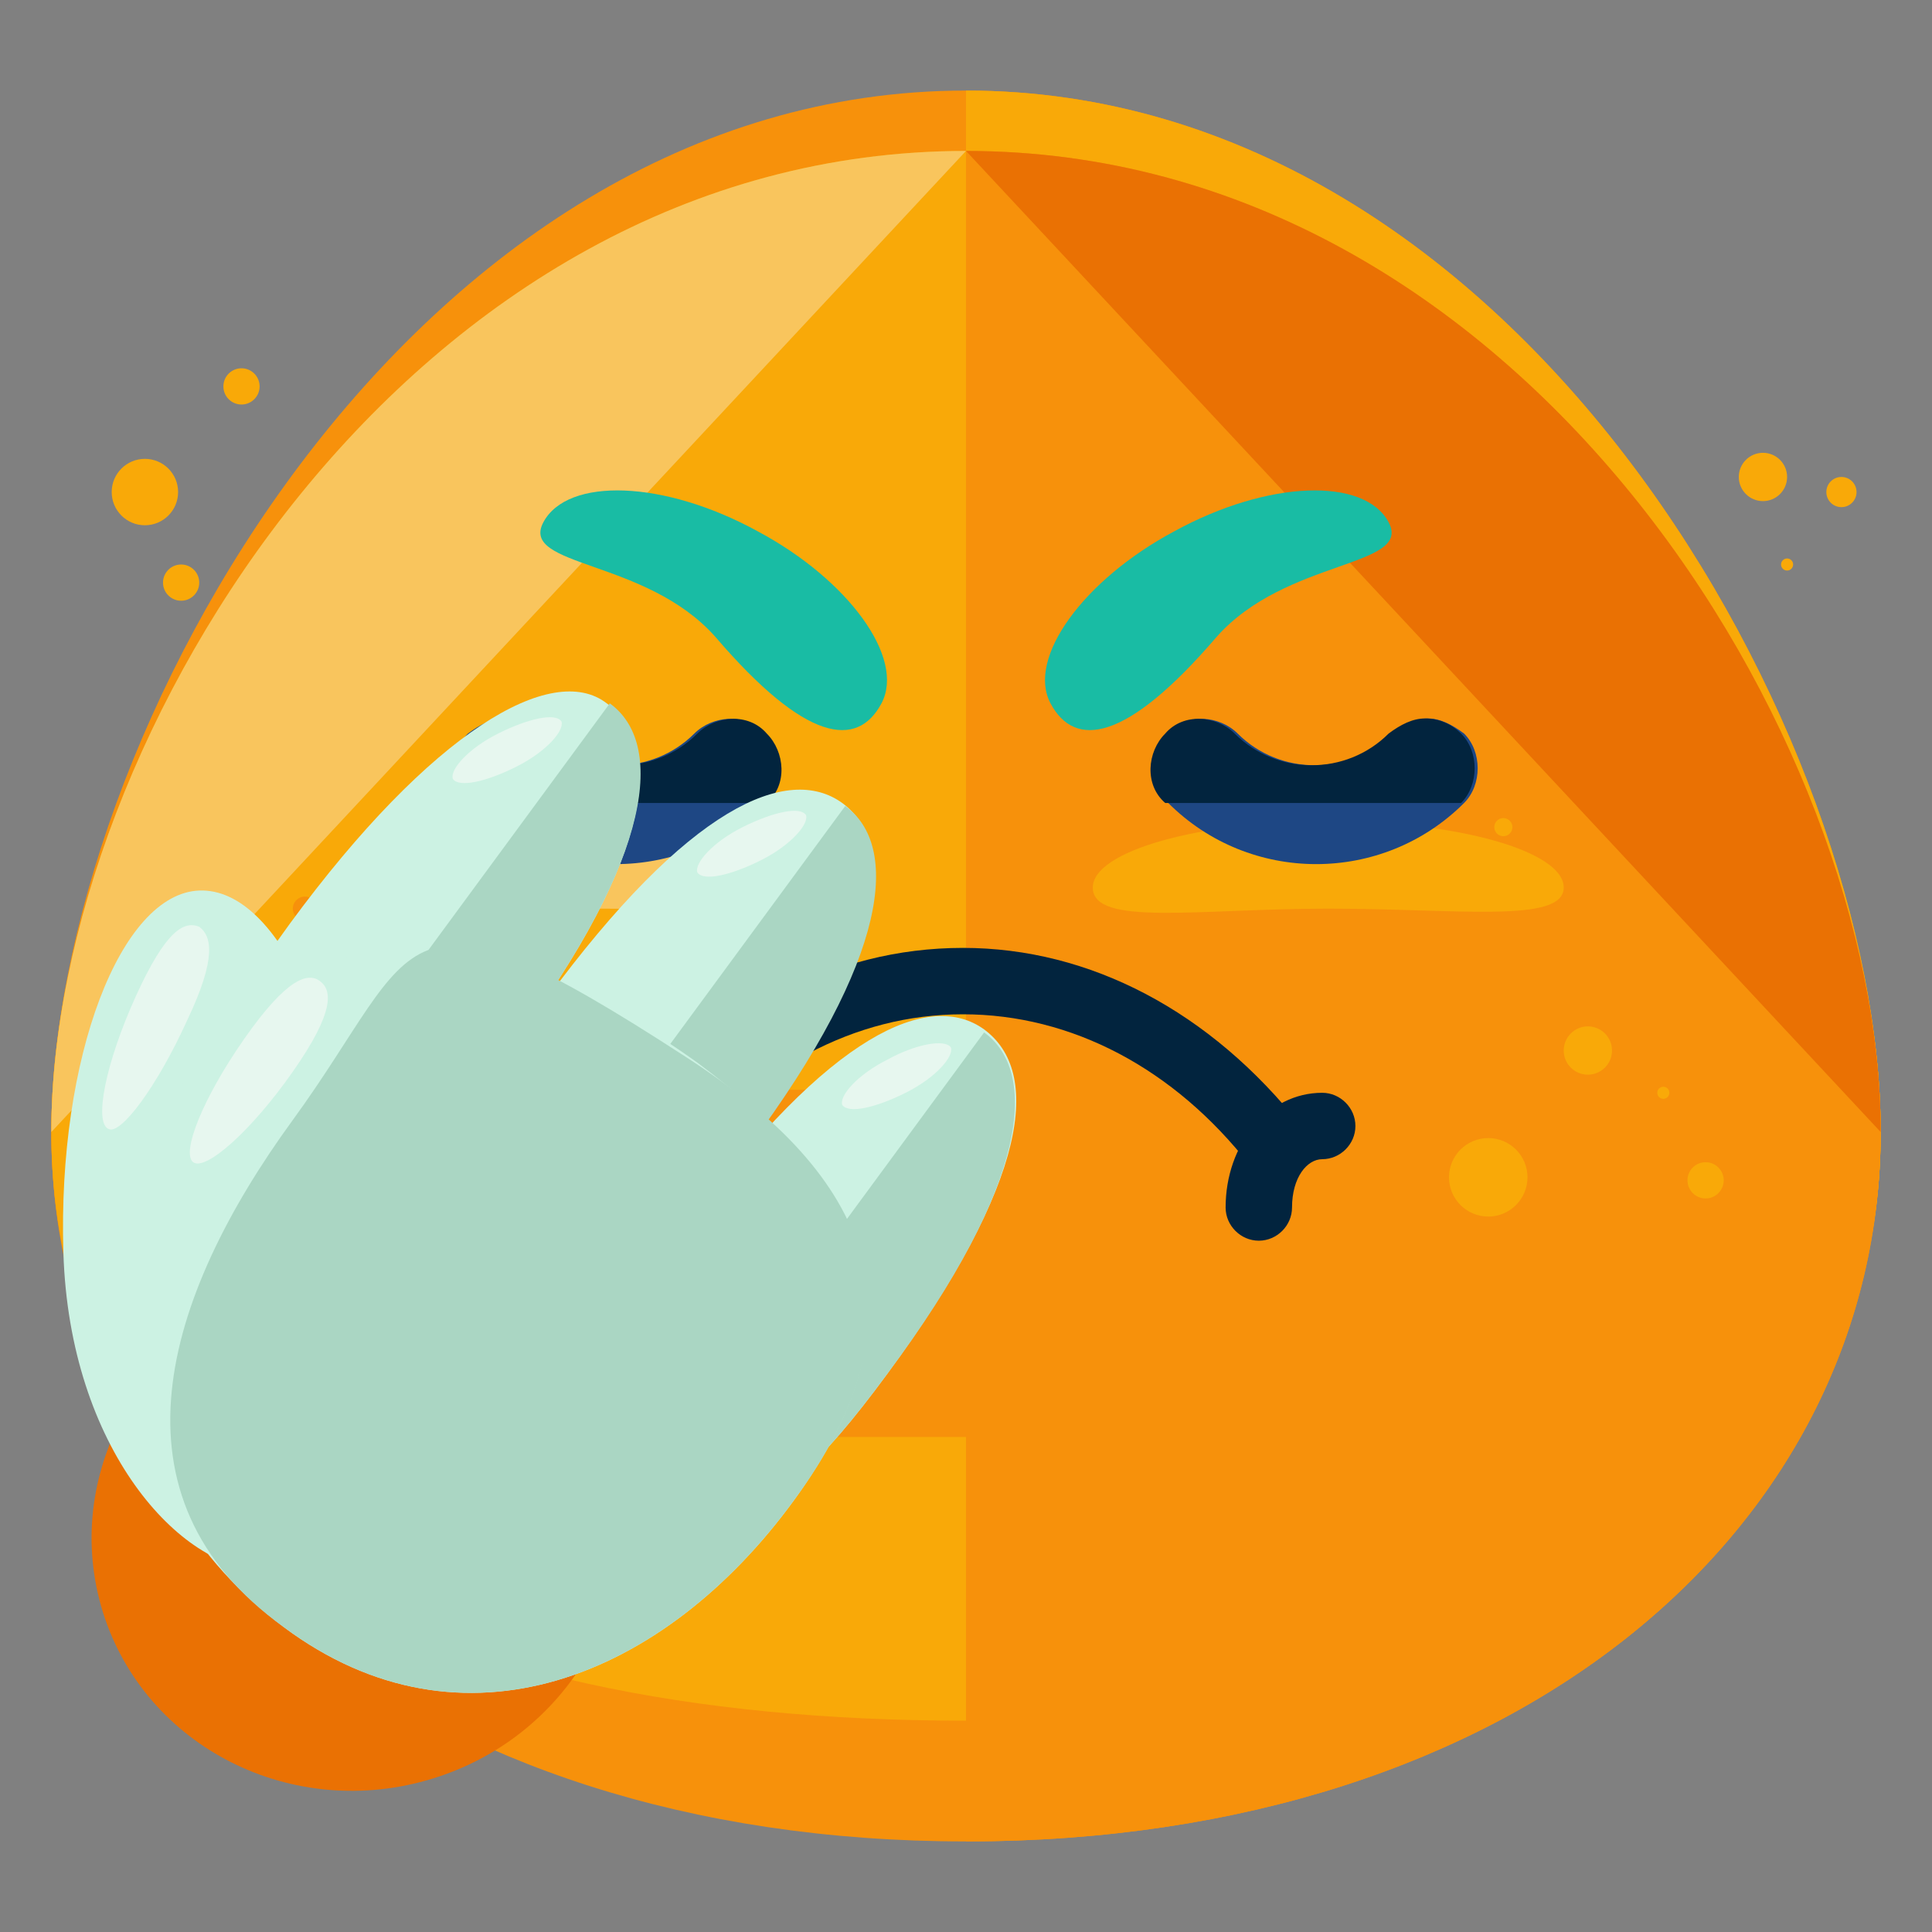 <?xml version="1.0" encoding="utf-8"?>
<!-- Generator: Adobe Illustrator 16.0.0, SVG Export Plug-In . SVG Version: 6.00 Build 0)  -->
<!DOCTYPE svg PUBLIC "-//W3C//DTD SVG 1.1//EN" "http://www.w3.org/Graphics/SVG/1.1/DTD/svg11.dtd">
<svg version="1.1" id="Layer_1" xmlns="http://www.w3.org/2000/svg" xmlns:xlink="http://www.w3.org/1999/xlink" x="0px" y="0px"
	 width="64px" height="64px" viewBox="0 0 64 64" enable-background="new 0 0 64 64" xml:space="preserve">
<rect x="0" y="0" width="64" height="64" fill="#808080" stroke="none"/>
<g>
	<g>
		<g>
			<g>
				<g>
					<g>
						<path fill="#F7910B" d="M62.3,37.5C62.3,50.5,50.4,61,32,61C13.6,61,1.7,50.5,1.7,37.5S13.6,5,32,5
							C50.4,5,62.3,24.5,62.3,37.5z"/>
					</g>
					<g>
						<path fill="#F7910B" d="M62.3,37.5C62.3,50.5,50.4,57,32,57C13.6,57,1.7,50.5,1.7,37.5S13.6,3,32,3
							C50.4,3,62.3,24.5,62.3,37.5z"/>
					</g>
					<g>
						<path fill="#F9A908" d="M32,3c18.4,0,30.3,21.5,30.3,34.5S50.4,57,32,57"/>
					</g>
					<g>
						<path fill="#F9A908" d="M62.3,37.5C62.3,50.5,50.4,57,32,57C13.6,57,1.7,50.5,1.7,37.5S13.6,5,32,5
							C50.4,5,62.3,24.5,62.3,37.5z"/>
					</g>
					<g>
						<path fill="#F9C55D" d="M1.7,37.5C1.7,24.5,13.6,5,32,5"/>
					</g>
					<g>
						<path fill="#F7910B" d="M32,5c18.4,0,30.3,19.5,30.3,32.5S50.4,61,32,61"/>
					</g>
					<g>
						<path fill="#EA7103" d="M32,5c18.4,0,30.3,19.5,30.3,32.5"/>
					</g>
					<g>
						<g>
							<path fill="#F9C55D" d="M27.8,29.4c0,1.2-3.5,0.7-7.8,0.7c-4.3,0-7.8,0.6-7.8-0.7c0-1.2,3.5-2.2,7.8-2.2
								C24.3,27.2,27.8,28.2,27.8,29.4z"/>
						</g>
						<g>
							<path fill="#F9A908" d="M51.8,29.4c0,1.2-3.5,0.7-7.8,0.7s-7.8,0.6-7.8-0.7c0-1.2,3.5-2.2,7.8-2.2S51.8,28.2,51.8,29.4z"/>
						</g>
					</g>
					<g>
						<circle fill="#F7910B" cx="10.3" cy="34.5" r="0.6"/>
					</g>
					<g>
						<circle fill="#F7910B" cx="5.8" cy="36.5" r="1.1"/>
					</g>
					<g>
						<circle fill="#F7910B" cx="8.8" cy="32.5" r="0.2"/>
					</g>
					<g>
						<circle fill="#F7910B" cx="13.4" cy="34.3" r="0.2"/>
					</g>
					<g>
						<circle fill="#F9A908" cx="52.6" cy="34.8" r="0.8"/>
					</g>
					<g>
						<circle fill="#F9A908" cx="55.1" cy="36.2" r="0.2"/>
					</g>
					<g>
						<circle fill="#F9A908" cx="49.8" cy="27.4" r="0.3"/>
					</g>
					<g>
						<circle fill="#F9A908" cx="49.3" cy="39" r="1.3"/>
					</g>
					<g>
						<circle fill="#F9A908" cx="56.5" cy="39.1" r="0.6"/>
					</g>
					<g>
						<circle fill="#F7910B" cx="9.3" cy="38.5" r="0.5"/>
					</g>
					<g>
						<circle fill="#F7910B" cx="10.1" cy="30.1" r="0.4"/>
					</g>
					<g>
						<circle fill="#F9A908" cx="4.8" cy="16.3" r="1.1"/>
					</g>
					<g>
						<circle fill="#F9A908" cx="8" cy="12.8" r="0.6"/>
					</g>
					<g>
						<circle fill="#F9A908" cx="59.2" cy="18.7" r="0.2"/>
					</g>
					<g>
						<circle fill="#F9A908" cx="58.4" cy="15.8" r="0.8"/>
					</g>
					<g>
						<circle fill="#F9A908" cx="61" cy="16.3" r="0.5"/>
					</g>
					<g>
						<circle fill="#F9A908" cx="6" cy="19.3" r="0.6"/>
					</g>
				</g>
			</g>
		</g>
		<g>
			<g>
				<g>
					<g>
						<g>
							<path fill="#19BCA4" d="M29.2,23.3c-0.8,1.5-2.5,1.3-5.5-2.2c-2.3-2.6-6.5-2.3-5.7-3.8c0.8-1.5,4-1.4,7.1,0.3
								C28.1,19.2,30,21.8,29.2,23.3z"/>
						</g>
					</g>
				</g>
			</g>
			<g>
				<g>
					<g>
						<g>
							<path fill="#19BCA4" d="M34.8,23.3c0.8,1.5,2.5,1.3,5.5-2.2c2.3-2.6,6.5-2.3,5.7-3.8c-0.8-1.5-4-1.4-7.1,0.3
								C35.9,19.2,34,21.8,34.8,23.3z"/>
						</g>
					</g>
				</g>
			</g>
		</g>
		<g>
			<g>
				<g>
					<g>
						<g>
							<g>
								<path fill="#1E4784" d="M16.7,23.8c0.4,0,0.8,0.2,1.2,0.5c1.4,1.4,3.7,1.4,5.1,0c0.6-0.6,1.7-0.7,2.3,0
									c0.6,0.6,0.7,1.7,0,2.3c-2.7,2.7-7.1,2.7-9.8,0c-0.6-0.6-0.6-1.7,0-2.3C15.9,24,16.3,23.8,16.7,23.8z"/>
							</g>
						</g>
						<g>
							<g>
								<path fill="#02243E" d="M15.6,26.6c-0.6-0.6-0.6-1.7,0-2.3c0.3-0.3,0.7-0.5,1.2-0.5c0.4,0,0.8,0.2,1.2,0.5
									c1.4,1.4,3.7,1.4,5.1,0c0.6-0.6,1.7-0.7,2.3,0c0.6,0.6,0.7,1.7,0,2.3"/>
							</g>
						</g>
					</g>
				</g>
			</g>
			<g>
				<g>
					<g>
						<g>
							<g>
								<path fill="#1E4784" d="M47.3,23.8c-0.4,0-0.8,0.2-1.2,0.5c-1.4,1.4-3.7,1.4-5.1,0c-0.6-0.6-1.7-0.7-2.3,0
									c-0.6,0.6-0.7,1.7,0,2.3c2.7,2.7,7.1,2.7,9.8,0c0.6-0.6,0.6-1.7,0-2.3C48.1,24,47.7,23.8,47.3,23.8z"/>
							</g>
						</g>
						<g>
							<g>
								<path fill="#02243E" d="M48.4,26.6c0.6-0.6,0.6-1.7,0-2.3c-0.3-0.3-0.7-0.5-1.2-0.5c-0.4,0-0.8,0.2-1.2,0.5
									c-1.4,1.4-3.7,1.4-5.1,0c-0.6-0.6-1.7-0.7-2.3,0c-0.6,0.6-0.7,1.7,0,2.3"/>
							</g>
						</g>
					</g>
				</g>
			</g>
		</g>
		<g>
			<path fill="#F7910B" d="M23.7,47.6c0-4.8,3.7-11.6,8.2-11.6c4.6,0,8.2,6.8,8.2,11.6"/>
		</g>
		<g>
			
				<ellipse transform="matrix(0.962 -0.274 0.274 0.962 -13.455 5.16)" fill="#EA7103" cx="11.8" cy="50.8" rx="8.8" ry="8.5"/>
		</g>
	</g>
	<g>
		<g>
			<path fill="#F7910B" d="M39.4,36.1c0,2.6-3.3,4.7-7.4,4.7c-4.1,0-7.4-2.1-7.4-4.7"/>
		</g>
		<g>
			<g>
				<g>
					<path fill="#02243E" d="M41.7,41.1c-0.6,0-1.1-0.5-1.1-1.1c0-2.1,1.4-3.8,3.2-3.8c0.6,0,1.1,0.5,1.1,1.1s-0.5,1.1-1.1,1.1
						c-0.5,0-1,0.6-1,1.6C42.8,40.6,42.3,41.1,41.7,41.1z"/>
				</g>
				<g>
					<path fill="#02243E" d="M22.3,41.1c-0.6,0-1.1-0.5-1.1-1.1c0-0.9-0.5-1.6-1-1.6c-0.6,0-1.1-0.5-1.1-1.1s0.5-1.1,1.1-1.1
						c1.8,0,3.2,1.7,3.2,3.8C23.4,40.6,22.9,41.1,22.3,41.1z"/>
				</g>
			</g>
			<g>
				<path fill="#02243E" d="M42.3,39c-0.3,0-0.6-0.1-0.9-0.4c-2.5-3.2-5.9-5-9.5-5c0,0,0,0,0,0c-3.6,0-6.9,1.8-9.5,5
					c-0.4,0.5-1.1,0.6-1.5,0.2c-0.5-0.4-0.6-1.1-0.2-1.5c3-3.8,6.9-5.9,11.2-5.9c0,0,0,0,0,0c4.2,0,8.2,2.1,11.2,5.9
					c0.4,0.5,0.3,1.2-0.2,1.5C42.8,38.9,42.6,39,42.3,39z"/>
			</g>
		</g>
	</g>
	<g>
		<g>
			<g>
				<path fill="#CCF2E3" d="M6.6,29.5C4,29.6,1.9,35,2.1,41.5C2.3,48,6,52,8.7,52c2.7-0.1,3.3-4.2,3.1-10.7
					C11.6,34.7,9.3,29.4,6.6,29.5z"/>
			</g>
			<g>
				<path fill="#CCF2E3" d="M24.7,38c-4.7,6.4-5,3.7-6.8,2.3c-1.8-1.3-4.5-0.8,0.2-7.2c4.7-6.4,8-7.8,9.8-6.5
					C29.8,28,29.4,31.7,24.7,38z"/>
			</g>
			<g>
				<path fill="#AAD6C3" d="M28,26.7c1.8,1.3,1.5,5-3.2,11.3c-4.7,6.4-5,3.7-6.8,2.3"/>
			</g>
			<g>
				<path fill="#CCF2E3" d="M17,34.6c-4.7,6.4-5,3.7-6.8,2.3c-1.8-1.3-5.2,0-0.6-6.3c4.7-6.4,8.7-8.7,10.5-7.3
					C22,24.6,21.7,28.3,17,34.6z"/>
			</g>
			<g>
				<path fill="#AAD6C3" d="M20.2,23.3c1.8,1.3,1.5,5-3.2,11.3c-4.7,6.4-5,3.7-6.8,2.3"/>
			</g>
			<g>
				<path fill="#CCF2E3" d="M29.4,45.5c-4.7,6.4-5,3.7-6.8,2.3c-1.8-1.3-4.5-0.8,0.2-7.2c4.7-6.4,8-7.8,9.8-6.5
					C34.5,35.5,34.1,39.1,29.4,45.5z"/>
			</g>
			<g>
				<path fill="#AAD6C3" d="M32.6,34.2c1.8,1.3,1.5,5-3.2,11.3c-4.7,6.4-5,3.7-6.8,2.3"/>
			</g>
			<g>
				<path fill="#CCF2E3" d="M26.3,49.7c-4.3,5.9-11,8.6-16.9,4.2c-5.9-4.4-7.3-12.7-3-18.5c4.3-5.9,10.7-4.5,16.7-0.2
					C29,39.6,30.6,43.8,26.3,49.7z"/>
			</g>
			<g>
				<path fill="#AAD6C3" d="M26.3,49.7c-4.3,5.9-11,8.6-16.9,4.2C3.4,49.6,5.4,43,9.7,37.1c4.3-5.9,3.3-8.4,13-2.1
					C28.9,39,30.8,43.6,26.3,49.7z"/>
			</g>
		</g>
		<g>
			<path fill="#E7F7EF" d="M24.6,27.4c-1,0.5-1.6,1.2-1.5,1.5c0.2,0.3,1.1,0.1,2.1-0.4c1-0.5,1.6-1.2,1.5-1.5
				C26.5,26.7,25.6,26.9,24.6,27.4z"/>
		</g>
		<g>
			<path fill="#E7F7EF" d="M16.5,24.3c-1,0.5-1.6,1.2-1.5,1.5c0.2,0.3,1.1,0.1,2.1-0.4c1-0.5,1.6-1.2,1.5-1.5
				C18.4,23.6,17.5,23.8,16.5,24.3z"/>
		</g>
		<g>
			<path fill="#E7F7EF" d="M29.4,35.1c-1,0.5-1.6,1.2-1.5,1.5c0.2,0.3,1.1,0.1,2.1-0.4c1-0.5,1.6-1.2,1.5-1.5
				C31.3,34.4,30.3,34.6,29.4,35.1z"/>
		</g>
		<g>
			<path fill="#E7F7EF" d="M9.7,35.5c-1.4,2-2.9,3.3-3.3,3c-0.4-0.3,0.3-2.1,1.7-4.1c1.4-2,2.1-2.2,2.5-1.9
				C11,32.8,11.1,33.5,9.7,35.5z"/>
		</g>
		<g>
			<path fill="#E7F7EF" d="M6.2,33.8c-1,2.2-2.2,3.8-2.6,3.6c-0.5-0.2-0.1-2.2,0.9-4.4c1-2.2,1.6-2.5,2.1-2.3
				C7,31,7.2,31.7,6.2,33.8z"/>
		</g>
	</g>
</g>
</svg>
